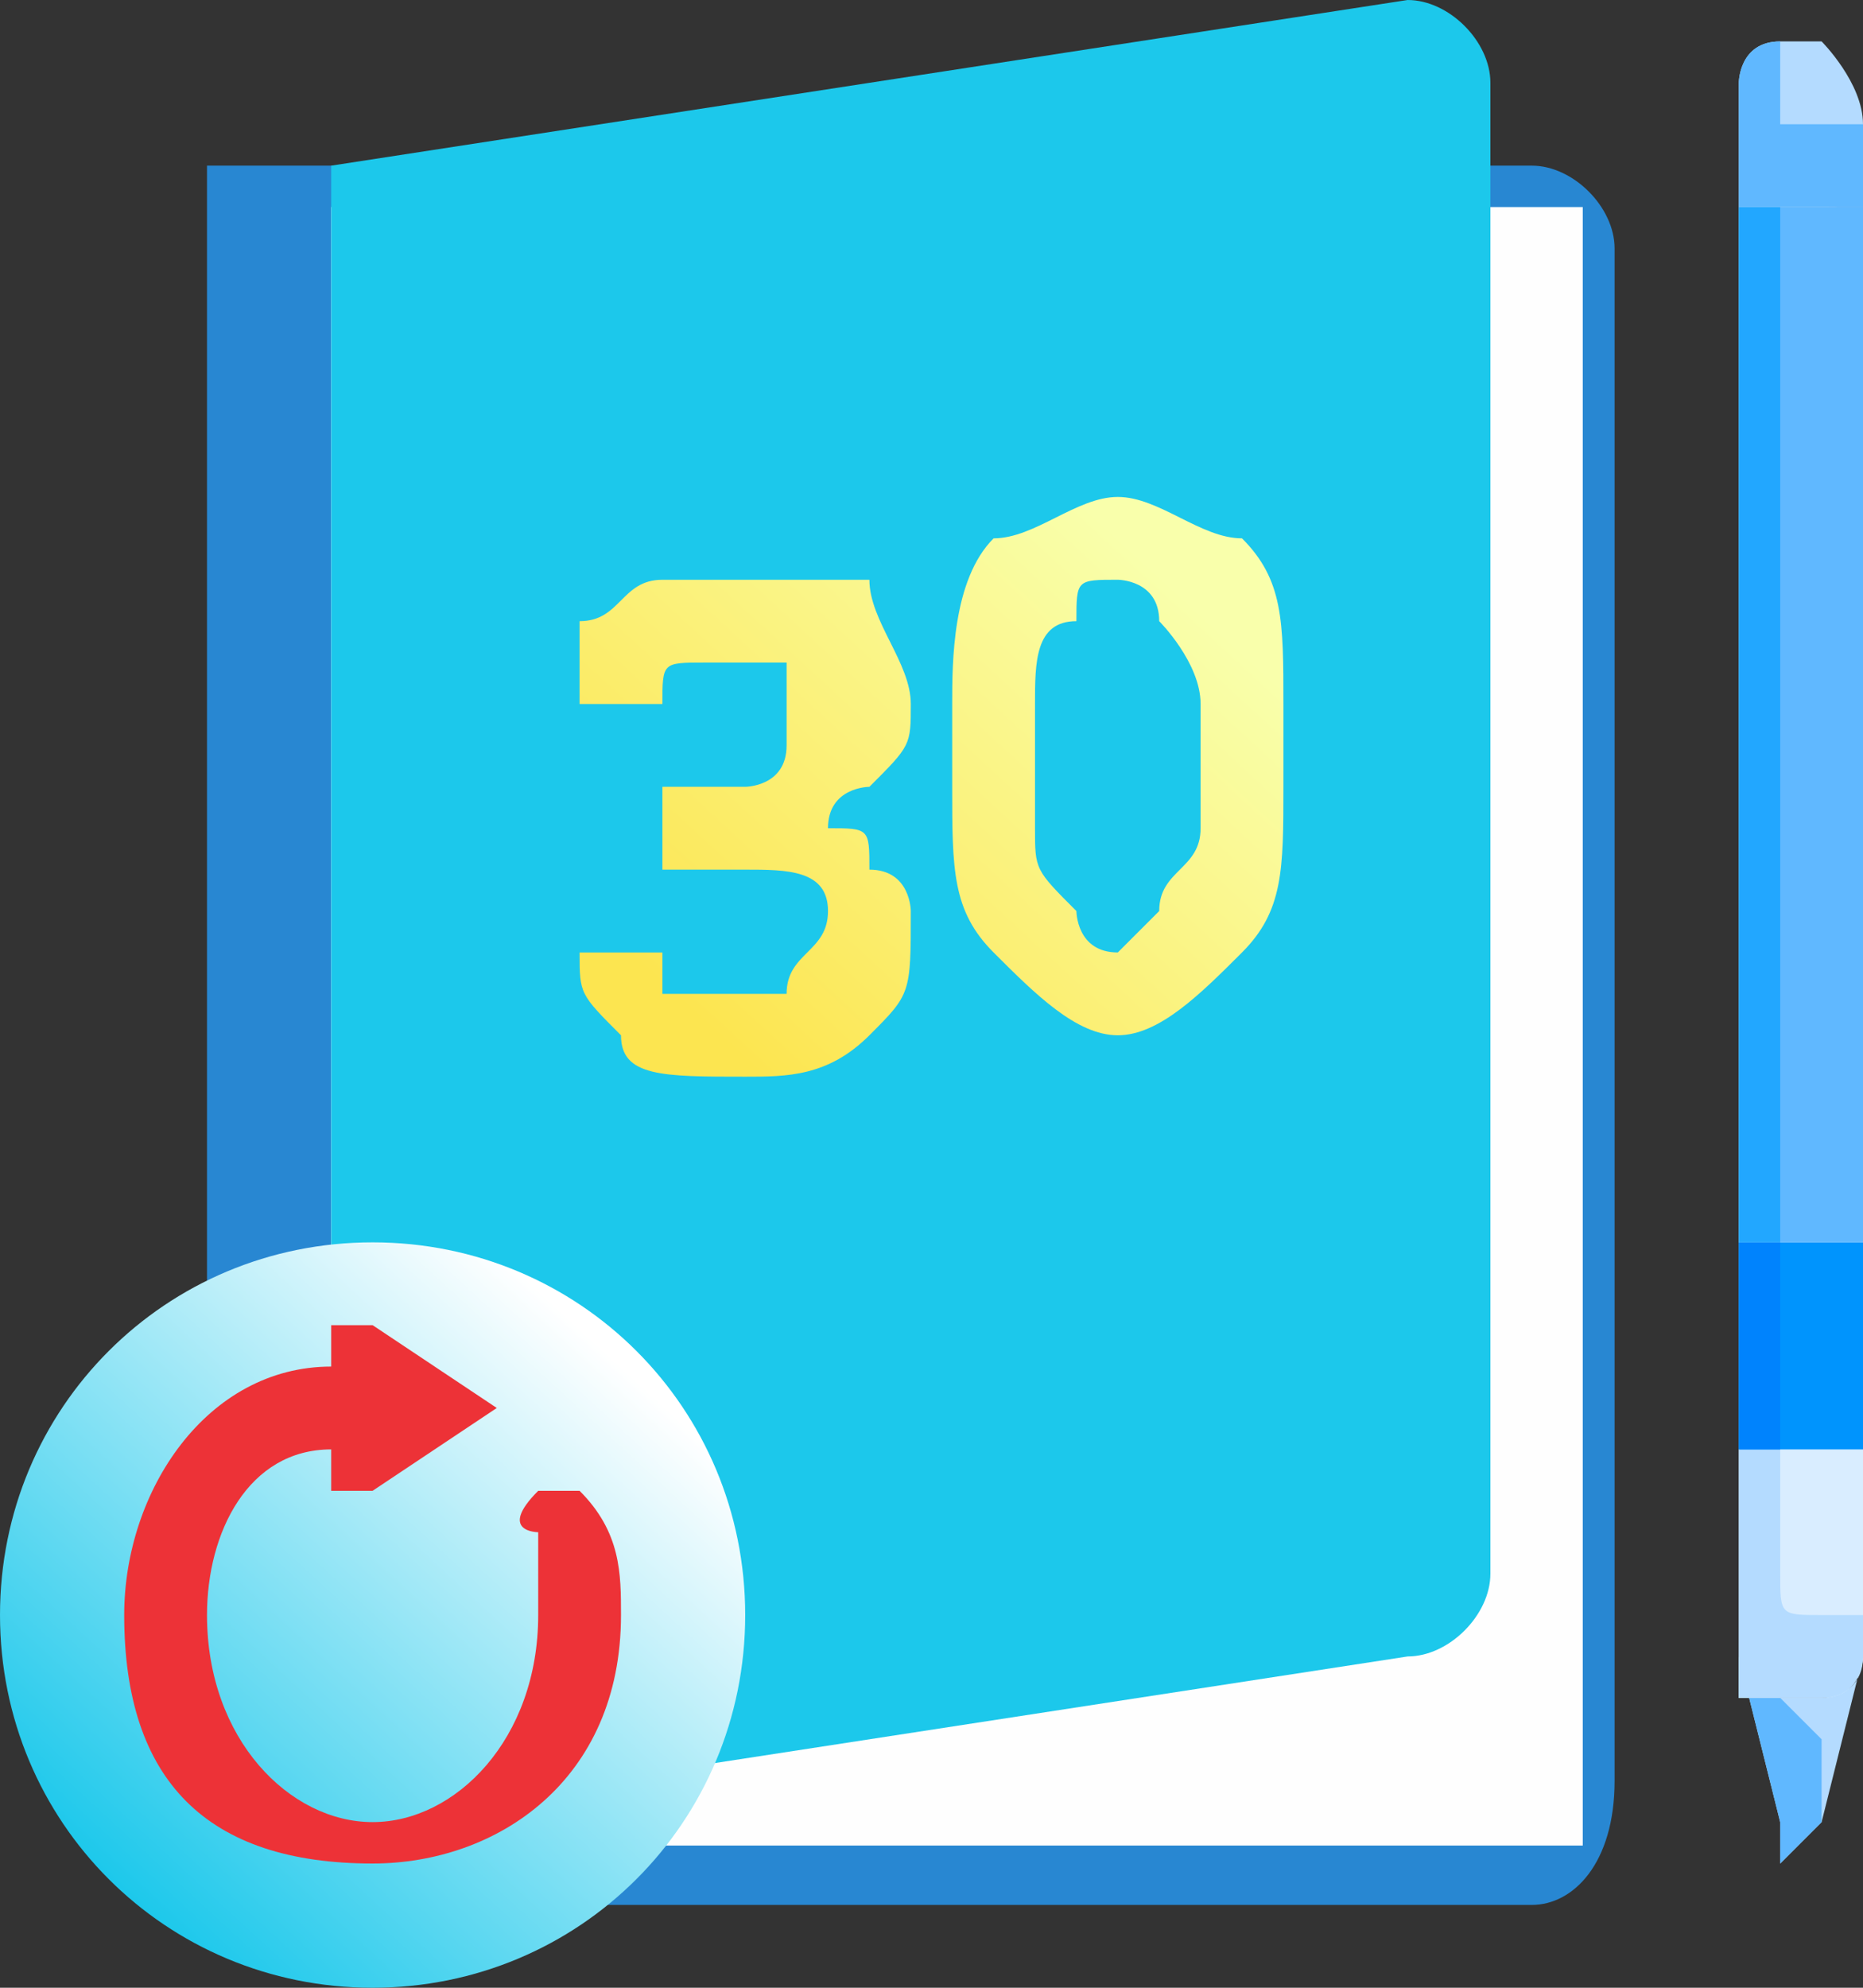 <?xml version="1.0" encoding="UTF-8"?>
<!DOCTYPE svg PUBLIC "-//W3C//DTD SVG 1.1//EN" "http://www.w3.org/Graphics/SVG/1.1/DTD/svg11.dtd">
<!-- Creator: CorelDRAW X7 -->
<svg xmlns="http://www.w3.org/2000/svg" xml:space="preserve" width="45px" height="48px" version="1.1" style="shape-rendering:geometricPrecision; text-rendering:geometricPrecision; image-rendering:optimizeQuality; fill-rule:evenodd; clip-rule:evenodd"
viewBox="0 0 45 48"
 xmlns:xlink="http://www.w3.org/1999/xlink">
 <rect x="0" y="0" width="45" height="48" fill="#333333" stroke="none"/>
 <defs>
  <style type="text/css">
   <![CDATA[
    .fil1 {fill:#FEFEFE}
    .fil3 {fill:black}
    .fil2 {fill:#1CC8EB}
    .fil0 {fill:#2887D2}
    .fil12 {fill:#ED3237;fill-rule:nonzero}
    .fil8 {fill:#0083FD;fill-rule:nonzero}
    .fil7 {fill:#0094FD;fill-rule:nonzero}
    .fil9 {fill:#22A7FF;fill-rule:nonzero}
    .fil5 {fill:#60B8FF;fill-rule:nonzero}
    .fil4 {fill:#B4DBFF;fill-rule:nonzero}
    .fil6 {fill:#D9EDFF;fill-rule:nonzero}
    .fil11 {fill:url(#id0);fill-rule:nonzero}
    .fil10 {fill:url(#id1);fill-rule:nonzero}
   ]]>
  </style>
  <linearGradient id="id0" gradientUnits="userSpaceOnUse" x1="2.931" y1="45.714" x2="14.8" y2="32.803">
   <stop offset="0" style="stop-opacity:1; stop-color:#1CC8EB"/>
   <stop offset="1" style="stop-opacity:1; stop-color:white"/>
  </linearGradient>
  <linearGradient id="id1" gradientUnits="userSpaceOnUse" x1="17.034" y1="24.743" x2="27.484" y2="13.376">
   <stop offset="0" style="stop-opacity:1; stop-color:#FCE550"/>
   <stop offset="1" style="stop-opacity:1; stop-color:#F9FFAB"/>
  </linearGradient>
 </defs>
 <g id="Layer_x0020_1">
  <g id="_789138120">
   <g>
    <g>
     <path class="fil0" d="M8 46l29 0c1,0 2,-1 2,-3l0 -37c0,-1 -1,-2 -2,-2l-29 0 0 0 -3 0 0 42 3 0z"/>
     <rect class="fil1" x="8" y="5" width="30.231" height="39.566"/>
     <path class="fil2" d="M8 4l26 -4c1,0 2,1 2,2l0 36c0,1 -1,2 -2,2l-26 4 0 -40z"/>
     <g>
      <path class="fil3" d="M43 44l0 0c0,0 0,0 0,0l0 2 0 0c0,0 0,0 0,0l0 -2c0,0 0,0 0,0z"/>
      <path class="fil4" d="M44 44c0,0 -1,1 -1,1l0 0c0,0 0,-1 0,-1l-1 -4c0,1 0,1 0,1l2 0c0,0 1,0 1,-1l-1 4z"/>
      <path class="fil5" d="M44 42l-1 -1 -1 0c0,0 0,0 0,-1l1 4c0,0 0,1 0,1l0 0c0,0 1,-1 1,-1 0,-1 0,-1 0,-1 0,0 0,0 0,-1z"/>
      <path class="fil4" d="M44 5l-2 0c0,0 0,0 0,0l0 -3c0,0 0,-1 1,-1l1 0c0,0 1,1 1,2l0 2c0,0 -1,0 -1,0z"/>
      <path class="fil5" d="M44 3c0,0 0,0 0,0 0,0 -1,0 -1,0l0 -2 0 0c-1,0 -1,1 -1,1l0 3c0,0 0,0 0,0l2 0c0,0 1,0 1,0l0 -2 -1 0z"/>
      <path class="fil6" d="M44 41l-2 0c0,0 0,-1 0,-1l0 -34c0,-1 0,-1 0,-1l2 0c1,0 1,0 1,1l0 34c0,0 0,1 -1,1z"/>
      <path class="fil4" d="M44 39c-1,0 -1,0 -1,-1l0 -33 -1 0c0,0 0,0 0,1l0 34c0,0 0,1 0,1l2 0c1,0 1,-1 1,-1l0 -1 -1 0z"/>
      <polygon class="fil7" points="42,30 45,30 45,35 42,35 "/>
      <polygon class="fil8" points="42,35 42,30 43,30 43,35 "/>
      <polygon class="fil5" points="42,5 45,5 45,30 42,30 "/>
      <polygon class="fil9" points="42,5 42,30 42,30 43,30 43,5 "/>
     </g>
    </g>
    <path class="fil10" d="M16 19l2 0c0,0 1,0 1,-1 0,0 0,0 0,-1 0,0 0,-1 0,-1 0,0 -1,0 -1,0 -1,0 -1,0 -1,0 -1,0 -1,0 -1,1l-2 0c0,-1 0,-1 0,-2 1,0 1,-1 2,-1 0,0 1,0 2,0 1,0 2,0 3,0 0,1 1,2 1,3 0,1 0,1 -1,2 0,0 -1,0 -1,1 1,0 1,0 1,1 1,0 1,1 1,1 0,2 0,2 -1,3 -1,1 -2,1 -3,1 -2,0 -3,0 -3,-1 -1,-1 -1,-1 -1,-2l2 0c0,0 0,0 0,1 1,0 1,0 2,0 0,0 1,0 1,0 0,-1 1,-1 1,-2 0,-1 -1,-1 -2,-1l-2 0 0 -2zm15 0c0,2 0,3 -1,4 -1,1 -2,2 -3,2 -1,0 -2,-1 -3,-2 -1,-1 -1,-2 -1,-4l0 -2c0,-1 0,-3 1,-4 1,0 2,-1 3,-1 1,0 2,1 3,1 1,1 1,2 1,4l0 2zm-2 -2c0,-1 -1,-2 -1,-2 0,-1 -1,-1 -1,-1 -1,0 -1,0 -1,1 -1,0 -1,1 -1,2l0 3c0,1 0,1 1,2 0,0 0,1 1,1 0,0 1,-1 1,-1 0,-1 1,-1 1,-2l0 -3z"/>
   </g>
   <g>
    <path class="fil11" d="M0 39c0,-5 4,-9 9,-9 5,0 9,4 9,9 0,5 -4,9 -9,9 -5,0 -9,-4 -9,-9z"/>
    <path class="fil12" d="M14 36c0,0 0,0 -1,0 -1,1 0,1 0,1 0,1 0,2 0,2 0,3 -2,5 -4,5 -2,0 -4,-2 -4,-5 0,-2 1,-4 3,-4l0 1c0,0 0,0 0,0 1,0 1,0 1,0l3 -2c0,0 0,0 0,0 0,0 0,0 0,0l-3 -2c0,0 0,0 -1,0 0,0 0,0 0,0l0 1c-3,0 -5,3 -5,6 0,4 2,6 6,6 3,0 6,-2 6,-6 0,-1 0,-2 -1,-3z"/>
   </g>
  </g>
 </g>
</svg>
